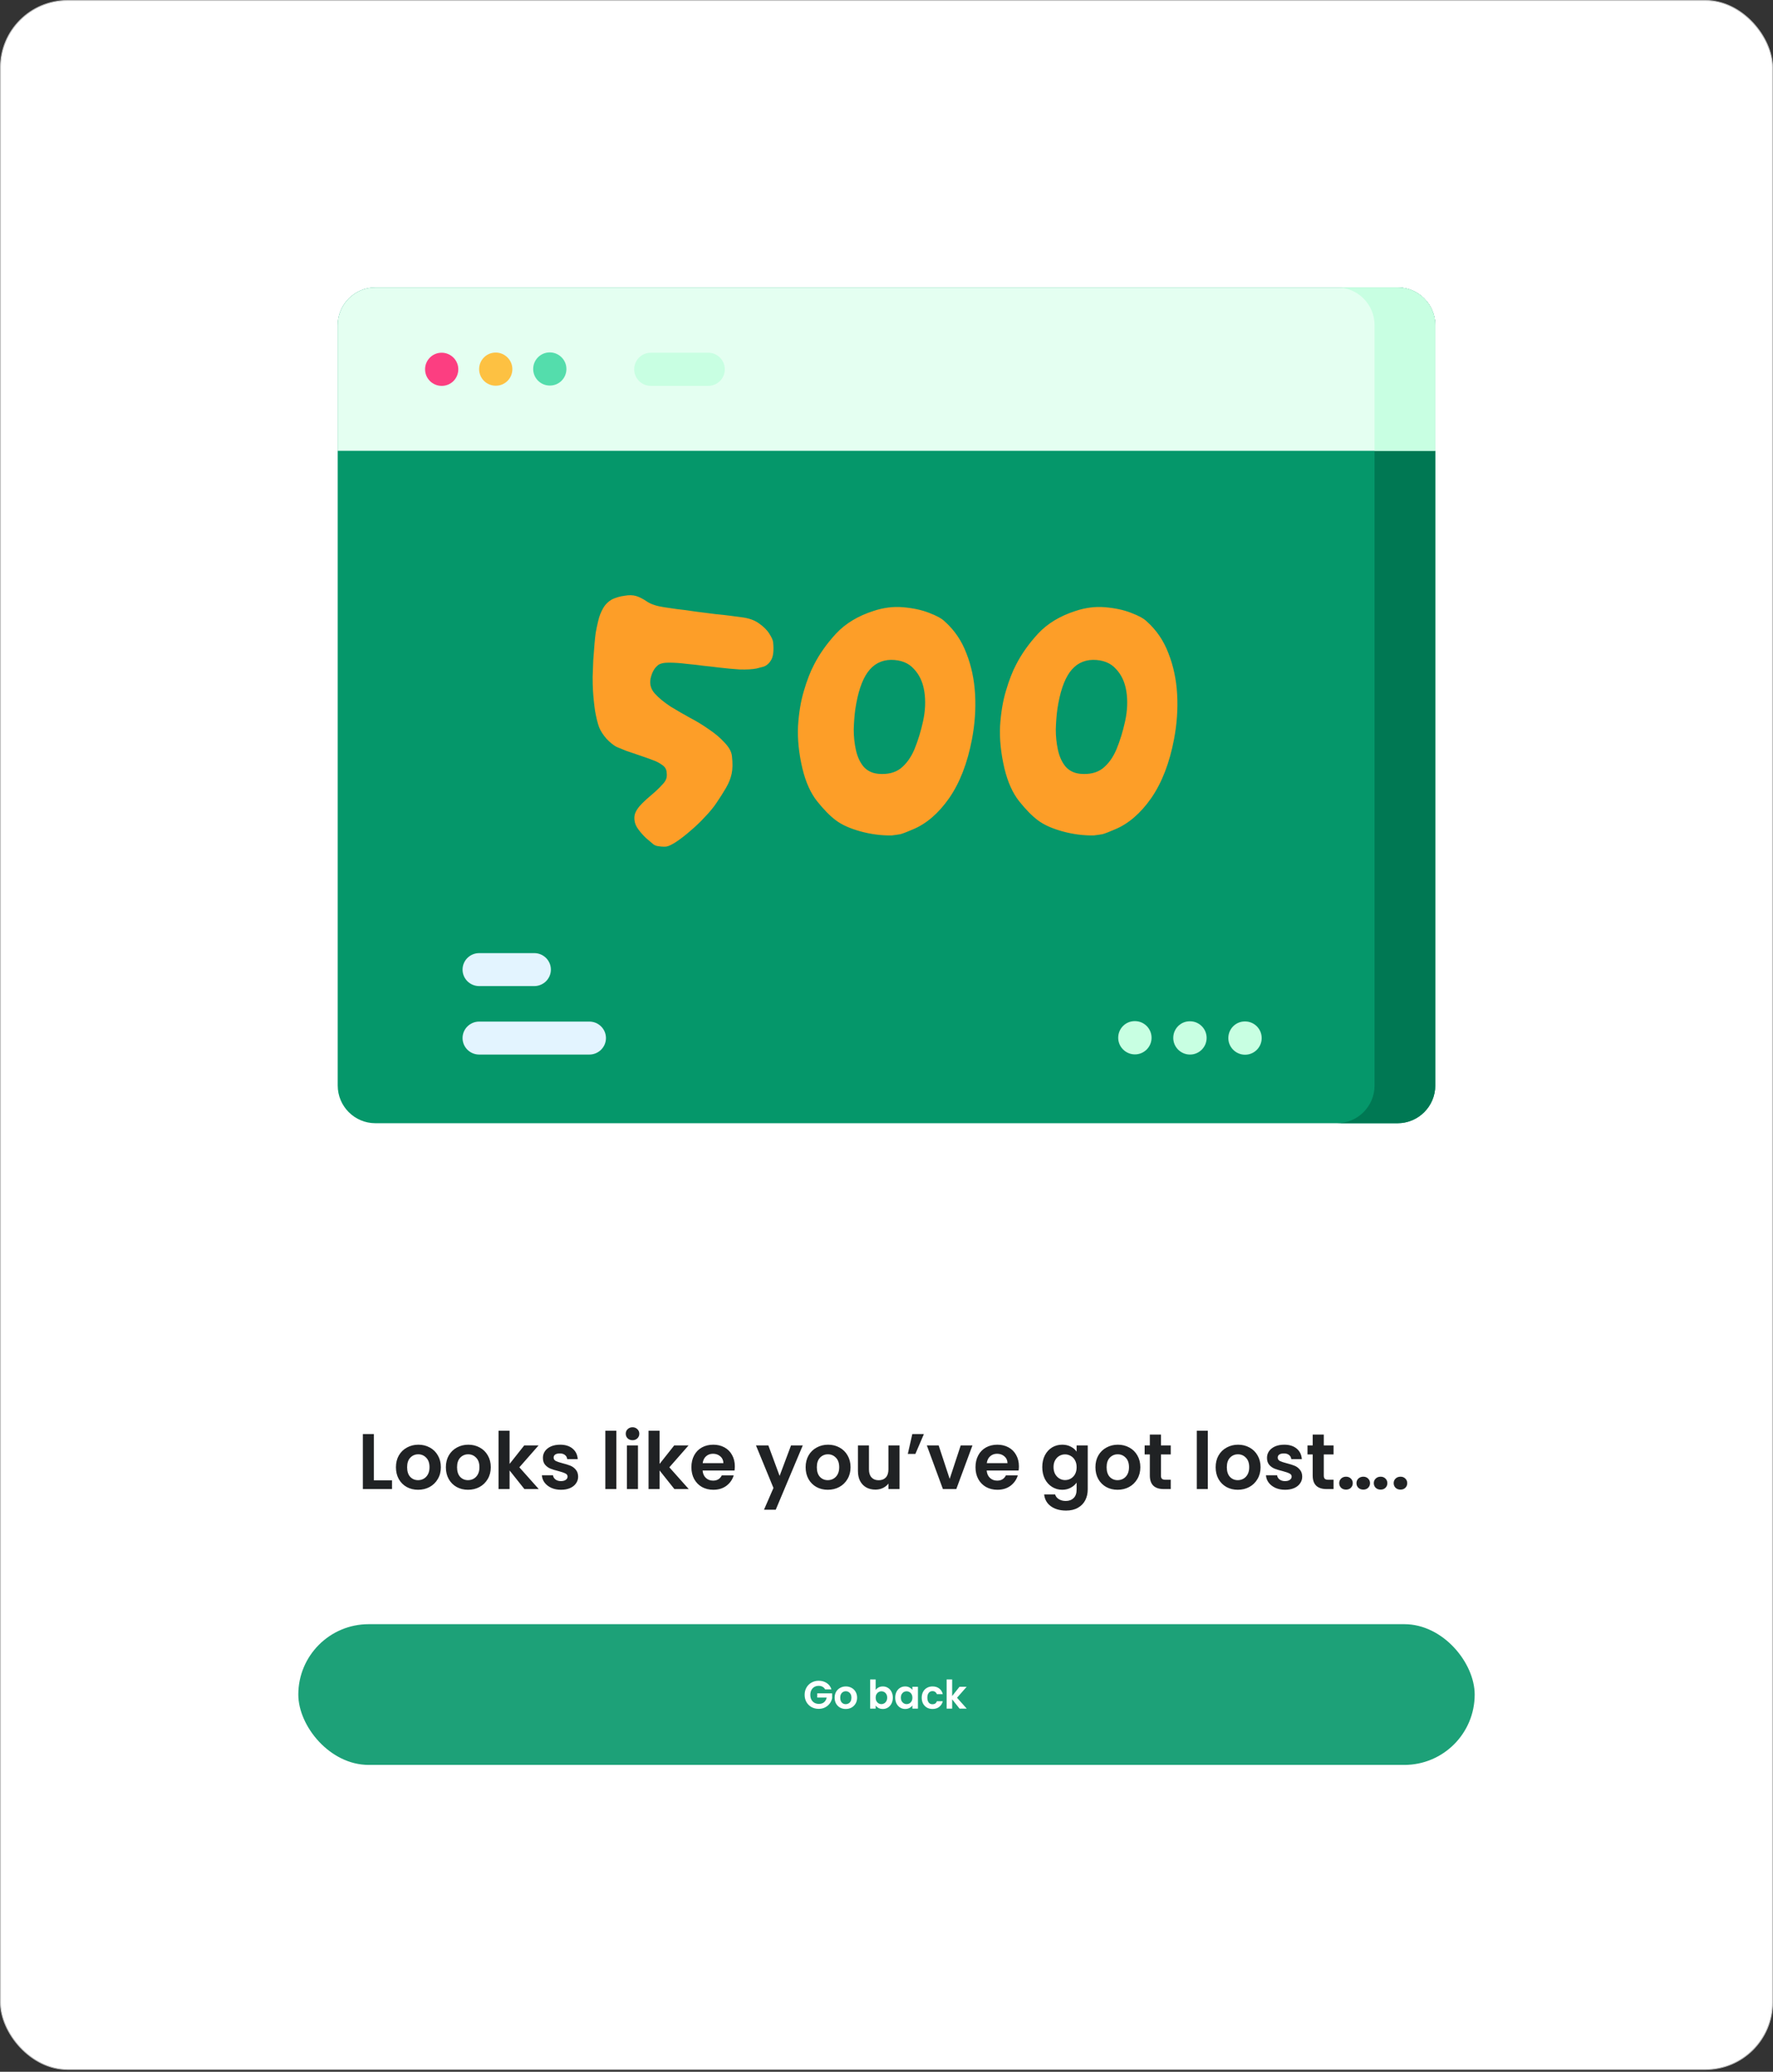 <svg width="630" height="736" viewBox="0 0 630 736" fill="none" xmlns="http://www.w3.org/2000/svg">
<rect x="0" y="0" width="630" height="736" fill="#333333" stroke="none"/>
<rect x="0.15" y="0.15" width="629.7" height="735.062" rx="23.85" fill="white" stroke="#B9B9B9" stroke-width="0.3"/>
<rect opacity="0.9" x="106" y="577" width="418" height="50" rx="25" fill="#05976A"/>
<path d="M293.192 600.168C292.968 599.757 292.66 599.445 292.268 599.23C291.876 599.015 291.419 598.908 290.896 598.908C290.318 598.908 289.804 599.039 289.356 599.3C288.908 599.561 288.558 599.935 288.306 600.42C288.054 600.905 287.928 601.465 287.928 602.1C287.928 602.753 288.054 603.323 288.306 603.808C288.568 604.293 288.927 604.667 289.384 604.928C289.842 605.189 290.374 605.32 290.98 605.32C291.727 605.32 292.338 605.124 292.814 604.732C293.29 604.331 293.603 603.775 293.752 603.066H290.392V601.568H295.684V603.276C295.554 603.957 295.274 604.587 294.844 605.166C294.415 605.745 293.86 606.211 293.178 606.566C292.506 606.911 291.75 607.084 290.91 607.084C289.968 607.084 289.114 606.874 288.348 606.454C287.592 606.025 286.995 605.432 286.556 604.676C286.127 603.92 285.912 603.061 285.912 602.1C285.912 601.139 286.127 600.28 286.556 599.524C286.995 598.759 287.592 598.166 288.348 597.746C289.114 597.317 289.963 597.102 290.896 597.102C291.998 597.102 292.954 597.373 293.766 597.914C294.578 598.446 295.138 599.197 295.446 600.168H293.192ZM300.507 607.126C299.76 607.126 299.088 606.963 298.491 606.636C297.894 606.3 297.422 605.829 297.077 605.222C296.741 604.615 296.573 603.915 296.573 603.122C296.573 602.329 296.746 601.629 297.091 601.022C297.446 600.415 297.926 599.949 298.533 599.622C299.14 599.286 299.816 599.118 300.563 599.118C301.31 599.118 301.986 599.286 302.593 599.622C303.2 599.949 303.676 600.415 304.021 601.022C304.376 601.629 304.553 602.329 304.553 603.122C304.553 603.915 304.371 604.615 304.007 605.222C303.652 605.829 303.167 606.3 302.551 606.636C301.944 606.963 301.263 607.126 300.507 607.126ZM300.507 605.418C300.862 605.418 301.193 605.334 301.501 605.166C301.818 604.989 302.07 604.727 302.257 604.382C302.444 604.037 302.537 603.617 302.537 603.122C302.537 602.385 302.341 601.82 301.949 601.428C301.566 601.027 301.095 600.826 300.535 600.826C299.975 600.826 299.504 601.027 299.121 601.428C298.748 601.82 298.561 602.385 298.561 603.122C298.561 603.859 298.743 604.429 299.107 604.83C299.48 605.222 299.947 605.418 300.507 605.418ZM311.144 600.378C311.396 600.005 311.741 599.701 312.18 599.468C312.628 599.235 313.136 599.118 313.706 599.118C314.368 599.118 314.966 599.281 315.498 599.608C316.039 599.935 316.464 600.401 316.772 601.008C317.089 601.605 317.248 602.301 317.248 603.094C317.248 603.887 317.089 604.592 316.772 605.208C316.464 605.815 316.039 606.286 315.498 606.622C314.966 606.958 314.368 607.126 313.706 607.126C313.127 607.126 312.618 607.014 312.18 606.79C311.75 606.557 311.405 606.258 311.144 605.894V607H309.184V596.64H311.144V600.378ZM315.246 603.094C315.246 602.627 315.148 602.226 314.952 601.89C314.765 601.545 314.513 601.283 314.196 601.106C313.888 600.929 313.552 600.84 313.188 600.84C312.833 600.84 312.497 600.933 312.18 601.12C311.872 601.297 311.62 601.559 311.424 601.904C311.237 602.249 311.144 602.655 311.144 603.122C311.144 603.589 311.237 603.995 311.424 604.34C311.62 604.685 311.872 604.951 312.18 605.138C312.497 605.315 312.833 605.404 313.188 605.404C313.552 605.404 313.888 605.311 314.196 605.124C314.513 604.937 314.765 604.671 314.952 604.326C315.148 603.981 315.246 603.57 315.246 603.094ZM318.097 603.094C318.097 602.31 318.251 601.615 318.559 601.008C318.876 600.401 319.301 599.935 319.833 599.608C320.374 599.281 320.976 599.118 321.639 599.118C322.217 599.118 322.721 599.235 323.151 599.468C323.589 599.701 323.939 599.995 324.201 600.35V599.244H326.175V607H324.201V605.866C323.949 606.23 323.599 606.533 323.151 606.776C322.712 607.009 322.203 607.126 321.625 607.126C320.971 607.126 320.374 606.958 319.833 606.622C319.301 606.286 318.876 605.815 318.559 605.208C318.251 604.592 318.097 603.887 318.097 603.094ZM324.201 603.122C324.201 602.646 324.107 602.24 323.921 601.904C323.734 601.559 323.482 601.297 323.165 601.12C322.847 600.933 322.507 600.84 322.143 600.84C321.779 600.84 321.443 600.929 321.135 601.106C320.827 601.283 320.575 601.545 320.379 601.89C320.192 602.226 320.099 602.627 320.099 603.094C320.099 603.561 320.192 603.971 320.379 604.326C320.575 604.671 320.827 604.937 321.135 605.124C321.452 605.311 321.788 605.404 322.143 605.404C322.507 605.404 322.847 605.315 323.165 605.138C323.482 604.951 323.734 604.69 323.921 604.354C324.107 604.009 324.201 603.598 324.201 603.122ZM327.513 603.122C327.513 602.319 327.677 601.619 328.003 601.022C328.33 600.415 328.783 599.949 329.361 599.622C329.94 599.286 330.603 599.118 331.349 599.118C332.311 599.118 333.104 599.361 333.729 599.846C334.364 600.322 334.789 600.994 335.003 601.862H332.889C332.777 601.526 332.586 601.265 332.315 601.078C332.054 600.882 331.727 600.784 331.335 600.784C330.775 600.784 330.332 600.989 330.005 601.4C329.679 601.801 329.515 602.375 329.515 603.122C329.515 603.859 329.679 604.433 330.005 604.844C330.332 605.245 330.775 605.446 331.335 605.446C332.129 605.446 332.647 605.091 332.889 604.382H335.003C334.789 605.222 334.364 605.889 333.729 606.384C333.095 606.879 332.301 607.126 331.349 607.126C330.603 607.126 329.94 606.963 329.361 606.636C328.783 606.3 328.33 605.833 328.003 605.236C327.677 604.629 327.513 603.925 327.513 603.122ZM340.96 607L338.328 603.696V607H336.368V596.64H338.328V602.534L340.932 599.244H343.48L340.064 603.136L343.508 607H340.96Z" fill="white"/>
<path d="M132.852 525.892H139.292V529H128.932V509.456H132.852V525.892ZM148.557 529.252C147.064 529.252 145.72 528.925 144.525 528.272C143.331 527.6 142.388 526.657 141.697 525.444C141.025 524.231 140.689 522.831 140.689 521.244C140.689 519.657 141.035 518.257 141.725 517.044C142.435 515.831 143.396 514.897 144.609 514.244C145.823 513.572 147.176 513.236 148.669 513.236C150.163 513.236 151.516 513.572 152.729 514.244C153.943 514.897 154.895 515.831 155.585 517.044C156.295 518.257 156.649 519.657 156.649 521.244C156.649 522.831 156.285 524.231 155.557 525.444C154.848 526.657 153.877 527.6 152.645 528.272C151.432 528.925 150.069 529.252 148.557 529.252ZM148.557 525.836C149.267 525.836 149.929 525.668 150.545 525.332C151.18 524.977 151.684 524.455 152.057 523.764C152.431 523.073 152.617 522.233 152.617 521.244C152.617 519.769 152.225 518.64 151.441 517.856C150.676 517.053 149.733 516.652 148.613 516.652C147.493 516.652 146.551 517.053 145.785 517.856C145.039 518.64 144.665 519.769 144.665 521.244C144.665 522.719 145.029 523.857 145.757 524.66C146.504 525.444 147.437 525.836 148.557 525.836ZM166.298 529.252C164.805 529.252 163.461 528.925 162.266 528.272C161.072 527.6 160.129 526.657 159.438 525.444C158.766 524.231 158.43 522.831 158.43 521.244C158.43 519.657 158.776 518.257 159.466 517.044C160.176 515.831 161.137 514.897 162.35 514.244C163.564 513.572 164.917 513.236 166.41 513.236C167.904 513.236 169.257 513.572 170.47 514.244C171.684 514.897 172.636 515.831 173.326 517.044C174.036 518.257 174.39 519.657 174.39 521.244C174.39 522.831 174.026 524.231 173.298 525.444C172.589 526.657 171.618 527.6 170.386 528.272C169.173 528.925 167.81 529.252 166.298 529.252ZM166.298 525.836C167.008 525.836 167.67 525.668 168.286 525.332C168.921 524.977 169.425 524.455 169.798 523.764C170.172 523.073 170.358 522.233 170.358 521.244C170.358 519.769 169.966 518.64 169.182 517.856C168.417 517.053 167.474 516.652 166.354 516.652C165.234 516.652 164.292 517.053 163.526 517.856C162.78 518.64 162.406 519.769 162.406 521.244C162.406 522.719 162.77 523.857 163.498 524.66C164.245 525.444 165.178 525.836 166.298 525.836ZM186.336 529L181.072 522.392V529H177.152V508.28H181.072V520.068L186.28 513.488H191.376L184.544 521.272L191.432 529H186.336ZM199.325 529.252C198.056 529.252 196.917 529.028 195.909 528.58C194.901 528.113 194.098 527.488 193.501 526.704C192.922 525.92 192.605 525.052 192.549 524.1H196.497C196.572 524.697 196.861 525.192 197.365 525.584C197.888 525.976 198.532 526.172 199.297 526.172C200.044 526.172 200.622 526.023 201.033 525.724C201.462 525.425 201.677 525.043 201.677 524.576C201.677 524.072 201.416 523.699 200.893 523.456C200.389 523.195 199.577 522.915 198.457 522.616C197.3 522.336 196.348 522.047 195.601 521.748C194.873 521.449 194.238 520.992 193.697 520.376C193.174 519.76 192.913 518.929 192.913 517.884C192.913 517.025 193.156 516.241 193.641 515.532C194.145 514.823 194.854 514.263 195.769 513.852C196.702 513.441 197.794 513.236 199.045 513.236C200.893 513.236 202.368 513.703 203.469 514.636C204.57 515.551 205.177 516.792 205.289 518.36H201.537C201.481 517.744 201.22 517.259 200.753 516.904C200.305 516.531 199.698 516.344 198.933 516.344C198.224 516.344 197.673 516.475 197.281 516.736C196.908 516.997 196.721 517.361 196.721 517.828C196.721 518.351 196.982 518.752 197.505 519.032C198.028 519.293 198.84 519.564 199.941 519.844C201.061 520.124 201.985 520.413 202.713 520.712C203.441 521.011 204.066 521.477 204.589 522.112C205.13 522.728 205.41 523.549 205.429 524.576C205.429 525.472 205.177 526.275 204.673 526.984C204.188 527.693 203.478 528.253 202.545 528.664C201.63 529.056 200.557 529.252 199.325 529.252ZM219.01 508.28V529H215.09V508.28H219.01ZM224.757 511.64C224.066 511.64 223.487 511.425 223.021 510.996C222.573 510.548 222.349 509.997 222.349 509.344C222.349 508.691 222.573 508.149 223.021 507.72C223.487 507.272 224.066 507.048 224.757 507.048C225.447 507.048 226.017 507.272 226.465 507.72C226.931 508.149 227.165 508.691 227.165 509.344C227.165 509.997 226.931 510.548 226.465 510.996C226.017 511.425 225.447 511.64 224.757 511.64ZM226.689 513.488V529H222.769V513.488H226.689ZM239.631 529L234.367 522.392V529H230.447V508.28H234.367V520.068L239.575 513.488H244.671L237.839 521.272L244.727 529H239.631ZM261.105 520.908C261.105 521.468 261.067 521.972 260.993 522.42H249.653C249.746 523.54 250.138 524.417 250.829 525.052C251.519 525.687 252.369 526.004 253.377 526.004C254.833 526.004 255.869 525.379 256.485 524.128H260.713C260.265 525.621 259.406 526.853 258.137 527.824C256.867 528.776 255.309 529.252 253.461 529.252C251.967 529.252 250.623 528.925 249.429 528.272C248.253 527.6 247.329 526.657 246.657 525.444C246.003 524.231 245.677 522.831 245.677 521.244C245.677 519.639 246.003 518.229 246.657 517.016C247.31 515.803 248.225 514.869 249.401 514.216C250.577 513.563 251.93 513.236 253.461 513.236C254.935 513.236 256.251 513.553 257.409 514.188C258.585 514.823 259.49 515.728 260.125 516.904C260.778 518.061 261.105 519.396 261.105 520.908ZM257.045 519.788C257.026 518.78 256.662 517.977 255.953 517.38C255.243 516.764 254.375 516.456 253.349 516.456C252.378 516.456 251.557 516.755 250.885 517.352C250.231 517.931 249.83 518.743 249.681 519.788H257.045ZM285.249 513.488L275.645 536.336H271.473L274.833 528.608L268.617 513.488H273.013L277.017 524.324L281.077 513.488H285.249ZM294.136 529.252C292.643 529.252 291.299 528.925 290.104 528.272C288.909 527.6 287.967 526.657 287.276 525.444C286.604 524.231 286.268 522.831 286.268 521.244C286.268 519.657 286.613 518.257 287.304 517.044C288.013 515.831 288.975 514.897 290.188 514.244C291.401 513.572 292.755 513.236 294.248 513.236C295.741 513.236 297.095 513.572 298.308 514.244C299.521 514.897 300.473 515.831 301.164 517.044C301.873 518.257 302.228 519.657 302.228 521.244C302.228 522.831 301.864 524.231 301.136 525.444C300.427 526.657 299.456 527.6 298.224 528.272C297.011 528.925 295.648 529.252 294.136 529.252ZM294.136 525.836C294.845 525.836 295.508 525.668 296.124 525.332C296.759 524.977 297.263 524.455 297.636 523.764C298.009 523.073 298.196 522.233 298.196 521.244C298.196 519.769 297.804 518.64 297.02 517.856C296.255 517.053 295.312 516.652 294.192 516.652C293.072 516.652 292.129 517.053 291.364 517.856C290.617 518.64 290.244 519.769 290.244 521.244C290.244 522.719 290.608 523.857 291.336 524.66C292.083 525.444 293.016 525.836 294.136 525.836ZM319.633 513.488V529H315.685V527.04C315.181 527.712 314.519 528.244 313.697 528.636C312.895 529.009 312.017 529.196 311.065 529.196C309.852 529.196 308.779 528.944 307.845 528.44C306.912 527.917 306.175 527.161 305.633 526.172C305.111 525.164 304.849 523.969 304.849 522.588V513.488H308.769V522.028C308.769 523.26 309.077 524.212 309.693 524.884C310.309 525.537 311.149 525.864 312.213 525.864C313.296 525.864 314.145 525.537 314.761 524.884C315.377 524.212 315.685 523.26 315.685 522.028V513.488H319.633ZM324.171 509.456H328.287L325.263 516.512H322.575L324.171 509.456ZM337.451 525.388L341.371 513.488H345.543L339.803 529H335.043L329.331 513.488H333.531L337.451 525.388ZM362.051 520.908C362.051 521.468 362.013 521.972 361.939 522.42H350.599C350.692 523.54 351.084 524.417 351.775 525.052C352.465 525.687 353.315 526.004 354.323 526.004C355.779 526.004 356.815 525.379 357.431 524.128H361.659C361.211 525.621 360.352 526.853 359.083 527.824C357.813 528.776 356.255 529.252 354.407 529.252C352.913 529.252 351.569 528.925 350.375 528.272C349.199 527.6 348.275 526.657 347.603 525.444C346.949 524.231 346.623 522.831 346.623 521.244C346.623 519.639 346.949 518.229 347.603 517.016C348.256 515.803 349.171 514.869 350.347 514.216C351.523 513.563 352.876 513.236 354.407 513.236C355.881 513.236 357.197 513.553 358.355 514.188C359.531 514.823 360.436 515.728 361.071 516.904C361.724 518.061 362.051 519.396 362.051 520.908ZM357.991 519.788C357.972 518.78 357.608 517.977 356.899 517.38C356.189 516.764 355.321 516.456 354.295 516.456C353.324 516.456 352.503 516.755 351.831 517.352C351.177 517.931 350.776 518.743 350.627 519.788H357.991ZM377.431 513.236C378.589 513.236 379.606 513.469 380.483 513.936C381.361 514.384 382.051 514.972 382.555 515.7V513.488H386.503V529.112C386.503 530.549 386.214 531.828 385.635 532.948C385.057 534.087 384.189 534.983 383.031 535.636C381.874 536.308 380.474 536.644 378.831 536.644C376.629 536.644 374.818 536.131 373.399 535.104C371.999 534.077 371.206 532.677 371.019 530.904H374.911C375.117 531.613 375.555 532.173 376.227 532.584C376.918 533.013 377.749 533.228 378.719 533.228C379.858 533.228 380.782 532.883 381.491 532.192C382.201 531.52 382.555 530.493 382.555 529.112V526.704C382.051 527.432 381.351 528.039 380.455 528.524C379.578 529.009 378.57 529.252 377.431 529.252C376.125 529.252 374.93 528.916 373.847 528.244C372.765 527.572 371.906 526.629 371.271 525.416C370.655 524.184 370.347 522.775 370.347 521.188C370.347 519.62 370.655 518.229 371.271 517.016C371.906 515.803 372.755 514.869 373.819 514.216C374.902 513.563 376.106 513.236 377.431 513.236ZM382.555 521.244C382.555 520.292 382.369 519.48 381.995 518.808C381.622 518.117 381.118 517.595 380.483 517.24C379.849 516.867 379.167 516.68 378.439 516.68C377.711 516.68 377.039 516.857 376.423 517.212C375.807 517.567 375.303 518.089 374.911 518.78C374.538 519.452 374.351 520.255 374.351 521.188C374.351 522.121 374.538 522.943 374.911 523.652C375.303 524.343 375.807 524.875 376.423 525.248C377.058 525.621 377.73 525.808 378.439 525.808C379.167 525.808 379.849 525.631 380.483 525.276C381.118 524.903 381.622 524.38 381.995 523.708C382.369 523.017 382.555 522.196 382.555 521.244ZM397.106 529.252C395.612 529.252 394.268 528.925 393.074 528.272C391.879 527.6 390.936 526.657 390.246 525.444C389.574 524.231 389.238 522.831 389.238 521.244C389.238 519.657 389.583 518.257 390.274 517.044C390.983 515.831 391.944 514.897 393.158 514.244C394.371 513.572 395.724 513.236 397.218 513.236C398.711 513.236 400.064 513.572 401.278 514.244C402.491 514.897 403.443 515.831 404.134 517.044C404.843 518.257 405.198 519.657 405.198 521.244C405.198 522.831 404.834 524.231 404.106 525.444C403.396 526.657 402.426 527.6 401.194 528.272C399.98 528.925 398.618 529.252 397.106 529.252ZM397.106 525.836C397.815 525.836 398.478 525.668 399.094 525.332C399.728 524.977 400.232 524.455 400.606 523.764C400.979 523.073 401.166 522.233 401.166 521.244C401.166 519.769 400.774 518.64 399.99 517.856C399.224 517.053 398.282 516.652 397.162 516.652C396.042 516.652 395.099 517.053 394.334 517.856C393.587 518.64 393.214 519.769 393.214 521.244C393.214 522.719 393.578 523.857 394.306 524.66C395.052 525.444 395.986 525.836 397.106 525.836ZM412.523 516.708V524.212C412.523 524.735 412.644 525.117 412.887 525.36C413.148 525.584 413.577 525.696 414.175 525.696H415.995V529H413.531C410.227 529 408.575 527.395 408.575 524.184V516.708H406.727V513.488H408.575V509.652H412.523V513.488H415.995V516.708H412.523ZM429.178 508.28V529H425.258V508.28H429.178ZM439.824 529.252C438.331 529.252 436.987 528.925 435.792 528.272C434.598 527.6 433.655 526.657 432.964 525.444C432.292 524.231 431.956 522.831 431.956 521.244C431.956 519.657 432.302 518.257 432.992 517.044C433.702 515.831 434.663 514.897 435.876 514.244C437.09 513.572 438.443 513.236 439.936 513.236C441.43 513.236 442.783 513.572 443.996 514.244C445.21 514.897 446.162 515.831 446.852 517.044C447.562 518.257 447.916 519.657 447.916 521.244C447.916 522.831 447.552 524.231 446.824 525.444C446.115 526.657 445.144 527.6 443.912 528.272C442.699 528.925 441.336 529.252 439.824 529.252ZM439.824 525.836C440.534 525.836 441.196 525.668 441.812 525.332C442.447 524.977 442.951 524.455 443.324 523.764C443.698 523.073 443.884 522.233 443.884 521.244C443.884 519.769 443.492 518.64 442.708 517.856C441.943 517.053 441 516.652 439.88 516.652C438.76 516.652 437.818 517.053 437.052 517.856C436.306 518.64 435.932 519.769 435.932 521.244C435.932 522.719 436.296 523.857 437.024 524.66C437.771 525.444 438.704 525.836 439.824 525.836ZM456.613 529.252C455.344 529.252 454.205 529.028 453.197 528.58C452.189 528.113 451.387 527.488 450.789 526.704C450.211 525.92 449.893 525.052 449.837 524.1H453.785C453.86 524.697 454.149 525.192 454.653 525.584C455.176 525.976 455.82 526.172 456.585 526.172C457.332 526.172 457.911 526.023 458.321 525.724C458.751 525.425 458.965 525.043 458.965 524.576C458.965 524.072 458.704 523.699 458.181 523.456C457.677 523.195 456.865 522.915 455.745 522.616C454.588 522.336 453.636 522.047 452.889 521.748C452.161 521.449 451.527 520.992 450.985 520.376C450.463 519.76 450.201 518.929 450.201 517.884C450.201 517.025 450.444 516.241 450.929 515.532C451.433 514.823 452.143 514.263 453.057 513.852C453.991 513.441 455.083 513.236 456.333 513.236C458.181 513.236 459.656 513.703 460.757 514.636C461.859 515.551 462.465 516.792 462.577 518.36H458.825C458.769 517.744 458.508 517.259 458.041 516.904C457.593 516.531 456.987 516.344 456.221 516.344C455.512 516.344 454.961 516.475 454.569 516.736C454.196 516.997 454.009 517.361 454.009 517.828C454.009 518.351 454.271 518.752 454.793 519.032C455.316 519.293 456.128 519.564 457.229 519.844C458.349 520.124 459.273 520.413 460.001 520.712C460.729 521.011 461.355 521.477 461.877 522.112C462.419 522.728 462.699 523.549 462.717 524.576C462.717 525.472 462.465 526.275 461.961 526.984C461.476 527.693 460.767 528.253 459.833 528.664C458.919 529.056 457.845 529.252 456.613 529.252ZM470.385 516.708V524.212C470.385 524.735 470.506 525.117 470.749 525.36C471.01 525.584 471.44 525.696 472.037 525.696H473.857V529H471.393C468.089 529 466.437 527.395 466.437 524.184V516.708H464.589V513.488H466.437V509.652H470.385V513.488H473.857V516.708H470.385ZM484.43 529.196C483.721 529.196 483.133 528.981 482.666 528.552C482.218 528.104 481.994 527.553 481.994 526.9C481.994 526.247 482.218 525.705 482.666 525.276C483.133 524.828 483.721 524.604 484.43 524.604C485.121 524.604 485.69 524.828 486.138 525.276C486.586 525.705 486.81 526.247 486.81 526.9C486.81 527.553 486.586 528.104 486.138 528.552C485.69 528.981 485.121 529.196 484.43 529.196ZM490.59 529.196C489.881 529.196 489.293 528.981 488.826 528.552C488.378 528.104 488.154 527.553 488.154 526.9C488.154 526.247 488.378 525.705 488.826 525.276C489.293 524.828 489.881 524.604 490.59 524.604C491.281 524.604 491.85 524.828 492.298 525.276C492.746 525.705 492.97 526.247 492.97 526.9C492.97 527.553 492.746 528.104 492.298 528.552C491.85 528.981 491.281 529.196 490.59 529.196ZM478.298 529.196C477.589 529.196 477.001 528.981 476.534 528.552C476.086 528.104 475.862 527.553 475.862 526.9C475.862 526.247 476.086 525.705 476.534 525.276C477.001 524.828 477.589 524.604 478.298 524.604C478.989 524.604 479.558 524.828 480.006 525.276C480.454 525.705 480.678 526.247 480.678 526.9C480.678 527.553 480.454 528.104 480.006 528.552C479.558 528.981 478.989 529.196 478.298 529.196ZM497.653 529.196C496.943 529.196 496.355 528.981 495.889 528.552C495.441 528.104 495.217 527.553 495.217 526.9C495.217 526.247 495.441 525.705 495.889 525.276C496.355 524.828 496.943 524.604 497.653 524.604C498.343 524.604 498.913 524.828 499.361 525.276C499.809 525.705 500.033 526.247 500.033 526.9C500.033 527.553 499.809 528.104 499.361 528.552C498.913 528.981 498.343 529.196 497.653 529.196Z" fill="#202224"/>
<path d="M496.598 102.109H133.402C126.001 102.109 120 108.111 120 115.515V385.629C120 393.033 126.001 399.034 133.402 399.034H496.597C503.999 399.034 509.999 393.032 509.999 385.629V115.515C510 108.111 503.999 102.109 496.598 102.109Z" fill="#05976A"/>
<path d="M236.763 300.75C235.956 300.823 235.076 300.787 234.123 300.64C233.169 300.567 232.399 300.237 231.813 299.65C231.373 299.283 230.639 298.66 229.613 297.78C228.659 296.9 227.743 295.873 226.863 294.7C225.983 293.527 225.506 292.353 225.433 291.18C225.359 290.227 225.469 289.42 225.763 288.76C226.056 288.027 226.569 287.22 227.303 286.34C227.816 285.753 228.586 284.983 229.613 284.03C230.713 283.077 231.813 282.123 232.913 281.17C234.013 280.143 234.783 279.373 235.223 278.86C235.956 278.127 236.433 277.467 236.653 276.88C236.946 276.22 237.019 275.377 236.873 274.35C236.799 273.25 236.249 272.37 235.223 271.71C234.196 270.977 233.133 270.427 232.033 270.06C230.713 269.547 229.173 268.997 227.413 268.41C225.726 267.823 224.113 267.273 222.573 266.76C221.106 266.173 219.933 265.697 219.053 265.33C217.879 264.67 216.706 263.717 215.533 262.47C214.359 261.15 213.479 259.793 212.893 258.4C212.379 257.007 211.903 255.1 211.463 252.68C211.096 250.187 210.839 247.693 210.693 245.2C210.619 243.953 210.583 242.377 210.583 240.47C210.656 238.563 210.729 236.583 210.803 234.53C210.949 232.477 211.096 230.57 211.243 228.81C211.389 227.05 211.536 225.693 211.683 224.74C211.903 223.493 212.196 222.1 212.563 220.56C212.929 218.947 213.516 217.443 214.323 216.05C215.129 214.657 216.229 213.593 217.623 212.86C218.869 212.273 220.299 211.87 221.913 211.65C223.526 211.357 224.919 211.393 226.093 211.76C227.266 212.127 228.549 212.787 229.943 213.74C231.409 214.693 233.426 215.353 235.993 215.72C237.019 215.867 238.523 216.087 240.503 216.38C242.556 216.6 244.756 216.893 247.103 217.26C249.523 217.553 251.833 217.847 254.033 218.14C256.306 218.36 258.249 218.58 259.863 218.8C261.549 219.02 262.649 219.167 263.163 219.24C265.876 219.533 268.039 220.267 269.653 221.44C271.339 222.613 272.586 223.86 273.393 225.18C274.199 226.427 274.639 227.417 274.713 228.15C275.006 231.01 274.786 233.1 274.053 234.42C273.319 235.667 272.403 236.473 271.303 236.84C270.276 237.133 269.433 237.353 268.773 237.5C267.233 237.793 265.253 237.903 262.833 237.83C260.486 237.683 258.103 237.463 255.683 237.17C253.336 236.877 251.393 236.657 249.853 236.51C248.313 236.29 246.369 236.07 244.023 235.85C241.749 235.557 239.623 235.41 237.643 235.41C235.663 235.41 234.306 235.777 233.573 236.51C232.399 237.537 231.593 239.077 231.153 241.13C230.786 243.11 231.299 244.87 232.693 246.41C234.086 247.95 235.956 249.49 238.303 251.03C240.723 252.497 243.069 253.853 245.343 255.1C247.469 256.2 249.633 257.52 251.833 259.06C254.033 260.527 255.903 262.103 257.443 263.79C259.056 265.477 259.936 267.09 260.083 268.63C260.376 271.123 260.339 273.213 259.973 274.9C259.606 276.587 258.946 278.237 257.993 279.85C257.113 281.39 255.976 283.187 254.583 285.24C253.556 286.78 252.199 288.43 250.513 290.19C248.899 291.95 247.176 293.6 245.343 295.14C243.583 296.68 241.933 297.963 240.393 298.99C238.853 300.017 237.643 300.603 236.763 300.75ZM316.888 296.79C313.222 296.863 309.518 296.387 305.778 295.36C302.038 294.333 299.105 293.013 296.978 291.4C294.925 289.86 292.725 287.623 290.378 284.69C288.032 281.757 286.272 277.833 285.098 272.92C283.852 267.567 283.338 262.58 283.558 257.96C283.852 253.267 284.548 249.087 285.648 245.42C286.748 241.68 287.958 238.563 289.278 236.07C291.185 232.33 293.788 228.663 297.088 225.07C300.462 221.477 304.898 218.8 310.398 217.04C313.918 215.867 317.402 215.427 320.848 215.72C324.368 216.013 327.448 216.673 330.088 217.7C332.802 218.727 334.672 219.753 335.698 220.78C339.145 223.86 341.712 227.637 343.398 232.11C345.158 236.583 346.185 241.423 346.478 246.63C346.772 251.837 346.405 257.153 345.378 262.58C343.765 271.087 341.052 278.09 337.238 283.59C333.425 289.017 329.098 292.72 324.258 294.7C322.205 295.58 320.775 296.13 319.968 296.35C319.162 296.497 318.135 296.643 316.888 296.79ZM312.048 274.9C315.275 275.193 317.915 274.57 319.968 273.03C322.022 271.417 323.672 269.143 324.918 266.21C326.165 263.203 327.192 259.867 327.998 256.2C328.805 252.46 328.952 248.94 328.438 245.64C327.925 242.34 326.678 239.663 324.698 237.61C322.792 235.483 320.078 234.42 316.558 234.42C313.112 234.493 310.362 235.96 308.308 238.82C306.255 241.68 304.788 246.08 303.908 252.02C303.615 254.22 303.432 256.603 303.358 259.17C303.358 261.663 303.615 264.083 304.128 266.43C304.642 268.777 305.522 270.72 306.768 272.26C308.088 273.8 309.848 274.68 312.048 274.9ZM388.682 296.79C385.015 296.863 381.312 296.387 377.572 295.36C373.832 294.333 370.899 293.013 368.772 291.4C366.719 289.86 364.519 287.623 362.172 284.69C359.825 281.757 358.065 277.833 356.892 272.92C355.645 267.567 355.132 262.58 355.352 257.96C355.645 253.267 356.342 249.087 357.442 245.42C358.542 241.68 359.752 238.563 361.072 236.07C362.979 232.33 365.582 228.663 368.882 225.07C372.255 221.477 376.692 218.8 382.192 217.04C385.712 215.867 389.195 215.427 392.642 215.72C396.162 216.013 399.242 216.673 401.882 217.7C404.595 218.727 406.465 219.753 407.492 220.78C410.939 223.86 413.505 227.637 415.192 232.11C416.952 236.583 417.979 241.423 418.272 246.63C418.565 251.837 418.199 257.153 417.172 262.58C415.559 271.087 412.845 278.09 409.032 283.59C405.219 289.017 400.892 292.72 396.052 294.7C393.999 295.58 392.569 296.13 391.762 296.35C390.955 296.497 389.929 296.643 388.682 296.79ZM383.842 274.9C387.069 275.193 389.709 274.57 391.762 273.03C393.815 271.417 395.465 269.143 396.712 266.21C397.959 263.203 398.985 259.867 399.792 256.2C400.599 252.46 400.745 248.94 400.232 245.64C399.719 242.34 398.472 239.663 396.492 237.61C394.585 235.483 391.872 234.42 388.352 234.42C384.905 234.493 382.155 235.96 380.102 238.82C378.049 241.68 376.582 246.08 375.702 252.02C375.409 254.22 375.225 256.603 375.152 259.17C375.152 261.663 375.409 264.083 375.922 266.43C376.435 268.777 377.315 270.72 378.562 272.26C379.882 273.8 381.642 274.68 383.842 274.9Z" fill="#FD9E28"/>
<path d="M510 385.626V115.518C510 108.108 503.997 102.111 496.597 102.111H475.017C482.417 102.111 488.421 108.108 488.421 115.518V385.625C488.421 393.035 482.417 399.032 475.017 399.032H496.597C503.997 399.032 510 393.036 510 385.626Z" fill="#007853"/>
<path d="M510 160.163V115.518C510 108.108 503.997 102.111 496.597 102.111H133.403C126.003 102.112 120 108.109 120 115.518V160.163H510Z" fill="#E4FFF1"/>
<path d="M510 160.163V115.518C510 108.108 503.997 102.111 496.597 102.111H475.017C482.417 102.111 488.421 108.108 488.421 115.518V160.163H510Z" fill="#C8FFE2"/>
<path d="M195.416 136.968H195.342C192.091 136.968 189.457 134.333 189.457 131.082C189.457 127.831 192.091 125.195 195.342 125.195C198.592 125.195 201.264 127.831 201.264 131.082C201.264 134.333 198.666 136.968 195.416 136.968Z" fill="#54DDAC"/>
<path d="M176.133 137.024C172.911 137.024 170.283 134.429 170.249 131.199C170.215 127.948 172.822 125.285 176.072 125.251C179.288 125.207 182.021 127.824 182.056 131.075C182.09 134.327 179.519 136.989 176.269 137.023L176.195 137.024C176.175 137.024 176.153 137.024 176.133 137.024Z" fill="#FDC142"/>
<path d="M156.924 137.08C153.702 137.08 151.074 134.485 151.041 131.255C151.007 128.003 153.615 125.34 156.865 125.307C156.886 125.307 156.907 125.307 156.927 125.307C160.149 125.307 162.814 127.902 162.847 131.132C162.881 134.383 160.311 137.046 157.06 137.08L156.986 137.08C156.966 137.08 156.945 137.08 156.924 137.08Z" fill="#FC3E81"/>
<path d="M251.659 137.08H231.235C227.985 137.08 225.35 134.444 225.35 131.193C225.35 127.942 227.985 125.307 231.235 125.307H251.659C254.909 125.307 257.544 127.942 257.544 131.193C257.544 134.444 254.909 137.08 251.659 137.08Z" fill="#C8FFE2"/>
<path d="M403.273 374.58C400.01 374.58 397.328 371.935 397.328 368.672C397.328 365.408 399.935 362.764 403.198 362.764H403.273C406.536 362.764 409.181 365.409 409.181 368.672C409.181 371.935 406.536 374.58 403.273 374.58Z" fill="#C8FFE2"/>
<path d="M422.841 374.637C419.578 374.637 416.894 371.991 416.894 368.728C416.894 365.465 419.502 362.82 422.766 362.82H422.841C426.104 362.82 428.749 365.465 428.749 368.728C428.749 371.991 426.104 374.637 422.841 374.637Z" fill="#C8FFE2"/>
<path d="M442.409 374.695C442.389 374.695 442.368 374.695 442.347 374.695C439.084 374.661 436.429 371.988 436.462 368.725C436.496 365.483 439.097 362.877 442.332 362.877C442.353 362.877 442.373 362.877 442.394 362.877L442.469 362.878C445.732 362.911 448.35 365.583 448.316 368.847C448.283 372.089 445.643 374.695 442.409 374.695Z" fill="#C8FFE2"/>
<path d="M189.837 350.314H170.27C167.007 350.314 164.362 347.692 164.362 344.458C164.362 341.224 167.007 338.602 170.27 338.602H189.837C193.1 338.602 195.745 341.224 195.745 344.458C195.745 347.692 193.1 350.314 189.837 350.314Z" fill="#E3F4FF"/>
<path d="M209.404 374.639H170.27C167.007 374.639 164.362 372.017 164.362 368.782C164.362 365.548 167.007 362.926 170.27 362.926H209.404C212.667 362.926 215.313 365.548 215.313 368.782C215.313 372.017 212.667 374.639 209.404 374.639Z" fill="#E3F4FF"/>
</svg>
